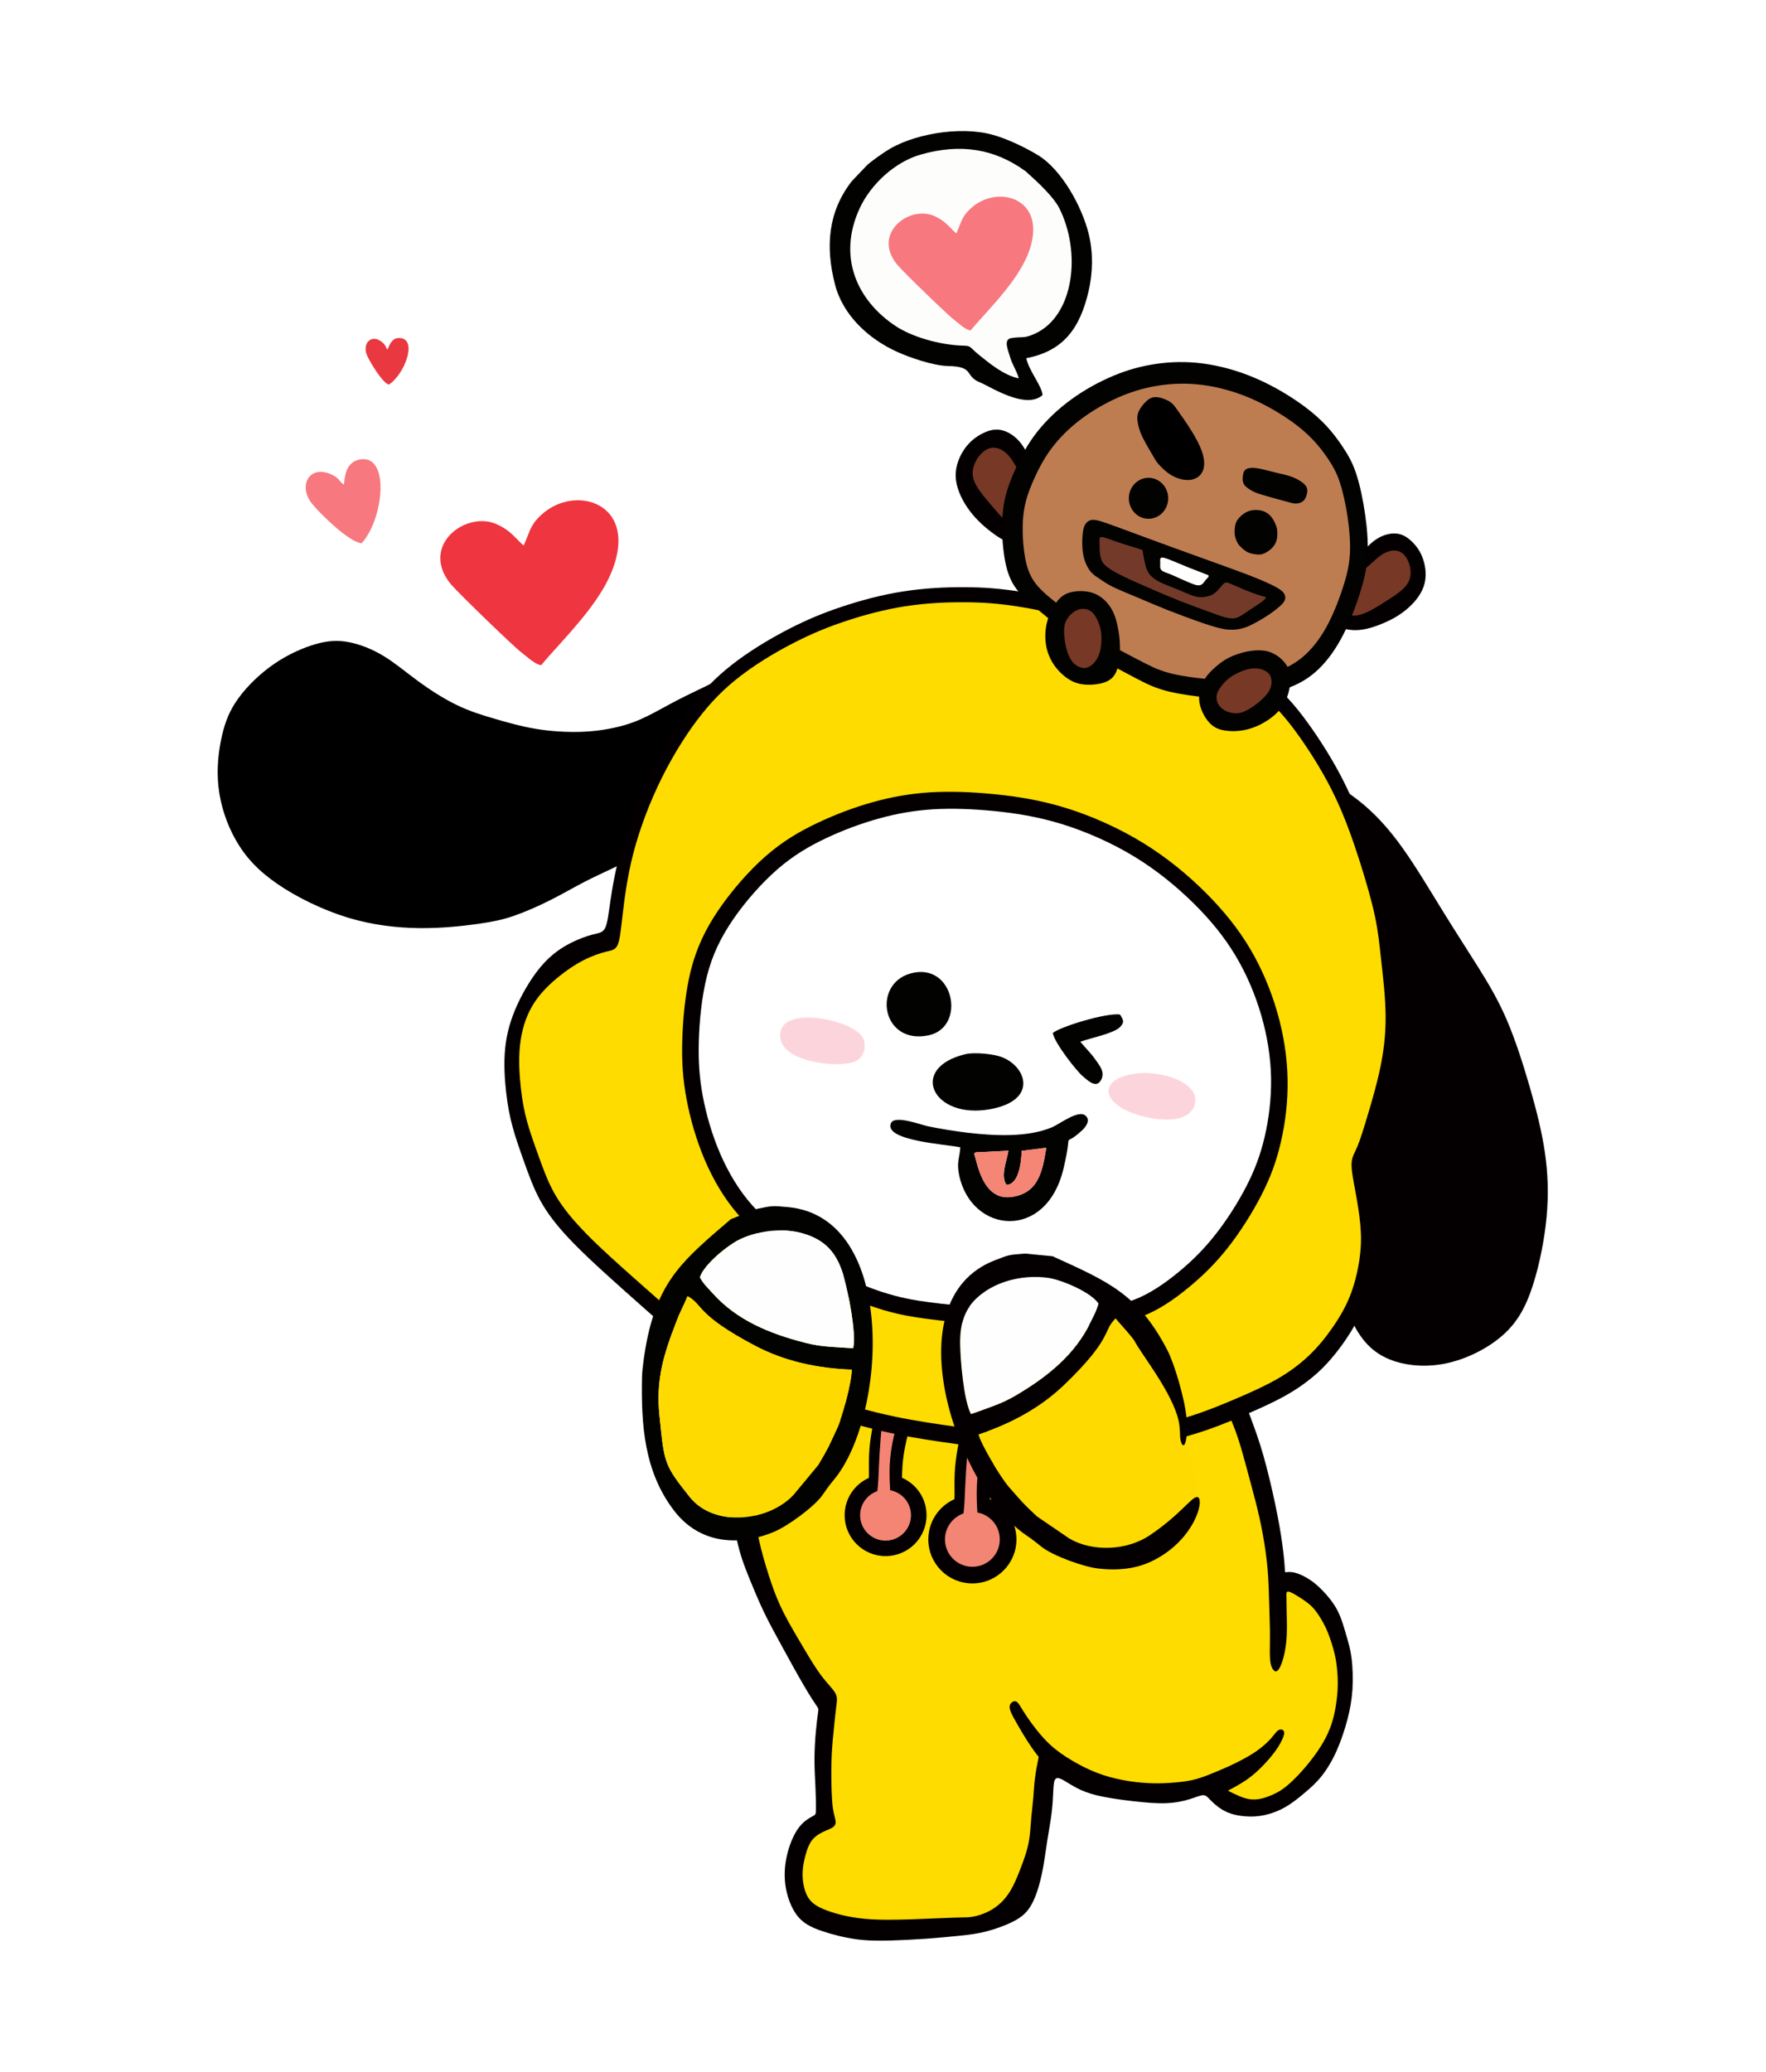 <svg width="336" height="394" viewBox="0 0 336 394" fill="none" xmlns="http://www.w3.org/2000/svg">
<g id="bear 2">
<rect width="336" height="394" fill="white"/>
<g id="body">
<path id="Vector" fill-rule="evenodd" clip-rule="evenodd" d="M169.273 369.06C167.102 369.109 165.056 369.109 162.81 368.798C160.577 368.487 158.156 367.864 156.21 367.192C154.264 366.507 152.804 365.772 151.669 364.316C150.533 362.846 149.722 360.655 149.423 358.488C149.136 356.334 149.348 354.218 149.872 352.275C150.384 350.333 151.182 348.577 152.105 347.419C153.016 346.274 154.052 345.713 154.601 345.427C155.15 345.128 155.224 345.091 155.237 344.219C155.262 343.335 155.224 341.617 155.15 339.923C155.075 338.217 154.962 336.537 154.962 334.719C154.962 332.913 155.075 330.971 155.224 329.315C155.374 327.671 155.549 326.314 155.649 325.642C155.736 324.969 155.736 324.969 155.349 324.396C154.962 323.824 154.189 322.691 153.004 320.661C151.806 318.631 150.196 315.705 148.824 313.19C147.452 310.687 146.304 308.596 145.318 306.529C144.333 304.462 143.484 302.42 142.673 300.44C141.875 298.46 141.101 296.555 140.465 294.015C139.816 291.475 139.305 288.287 138.806 284.041C138.319 279.796 137.833 274.491 137.745 269.56C137.658 264.642 137.945 260.097 138.868 255.304C139.779 250.51 141.326 245.455 143.784 241.171C146.242 236.888 149.61 233.377 155.474 230.886C161.35 228.396 169.709 226.939 180.638 226.528C191.568 226.13 205.067 226.79 214.124 231.733C223.182 236.676 227.811 245.903 231.067 253C234.336 260.097 236.245 265.078 237.567 268.589C238.89 272.101 239.613 274.155 240.387 276.869C241.16 279.571 241.959 282.946 242.583 285.884C243.206 288.835 243.656 291.363 243.943 293.48C244.242 295.609 244.392 297.327 244.442 298.186C244.492 299.045 244.454 299.045 244.729 299.008C245.003 298.971 245.602 298.896 246.438 299.12C247.286 299.344 248.384 299.855 249.432 300.589C250.48 301.312 251.466 302.27 252.364 303.291C253.262 304.312 254.073 305.421 254.697 306.753C255.321 308.085 255.758 309.666 256.157 311.049C256.568 312.443 256.93 313.651 257.155 315.369C257.367 317.087 257.442 319.329 257.317 321.333C257.18 323.351 256.855 325.144 256.344 327.086C255.832 329.028 255.134 331.108 254.31 332.963C253.487 334.806 252.526 336.424 251.503 337.719C250.48 339.014 249.37 340.01 248.197 340.994C247.024 341.99 245.777 342.974 244.492 343.709C243.206 344.443 241.896 344.916 240.649 345.19C239.401 345.464 238.228 345.539 236.981 345.439C235.733 345.352 234.411 345.091 233.25 344.543C232.103 343.995 231.105 343.161 230.468 342.513C229.82 341.878 229.533 341.43 228.959 341.417C228.397 341.405 227.549 341.803 226.376 342.165C225.203 342.538 223.694 342.862 221.897 342.937C220.101 343.011 218.017 342.824 215.884 342.588C213.763 342.351 211.592 342.053 209.87 341.704C208.148 341.368 206.863 340.957 205.778 340.484C204.705 340.01 203.819 339.463 202.971 338.952C202.135 338.429 201.324 337.956 200.9 338.255C200.488 338.541 200.451 339.6 200.388 340.807C200.338 342.015 200.263 343.372 200.064 344.954C199.864 346.523 199.527 348.316 199.253 350.071C198.978 351.827 198.754 353.558 198.467 355.164C198.167 356.77 197.806 358.277 197.369 359.609C196.92 360.941 196.408 362.112 195.71 363.07C195.023 364.017 194.138 364.751 192.728 365.461C191.318 366.183 189.372 366.881 187.687 367.316C185.991 367.752 184.568 367.939 182.66 368.138C180.751 368.337 178.368 368.562 176.035 368.723C173.702 368.885 171.431 368.997 169.273 369.06Z" fill="#040002"/>
<path id="Vector_2" fill-rule="evenodd" clip-rule="evenodd" d="M181.624 364.702C179.865 364.751 176.821 364.901 173.677 365.013C170.52 365.125 167.251 365.187 164.407 364.913C161.562 364.639 159.142 364.017 157.37 363.357C155.586 362.697 154.451 362.012 153.74 360.842C153.016 359.659 152.729 358.015 152.704 356.596C152.692 355.164 152.954 353.956 153.241 352.873C153.54 351.79 153.864 350.843 154.401 350.109C154.925 349.374 155.661 348.863 156.435 348.477C157.208 348.091 158.007 347.842 158.468 347.506C158.93 347.182 159.042 346.784 158.967 346.249C158.892 345.713 158.63 345.053 158.468 343.92C158.306 342.787 158.231 341.181 158.194 339.4C158.156 337.632 158.156 335.69 158.244 333.772C158.343 331.842 158.518 329.937 158.693 328.331C158.855 326.725 159.005 325.405 159.129 324.409C159.254 323.425 159.366 322.765 158.892 321.944C158.418 321.122 157.345 320.126 156.21 318.607C155.075 317.087 153.864 315.045 152.854 313.34C151.843 311.634 151.045 310.289 150.234 308.845C149.423 307.388 148.624 305.856 147.863 304.038C147.115 302.233 146.416 300.141 145.755 297.962C145.094 295.783 144.47 293.517 143.921 290.404C143.372 287.291 142.898 283.344 142.461 279.683C142.012 276.023 141.613 272.661 141.563 269.137C141.501 265.626 141.8 261.965 142.399 258.529C143.01 255.08 143.921 251.867 144.932 248.941C145.942 246.002 147.04 243.375 148.899 240.972C150.745 238.581 153.353 236.415 155.998 234.946C158.63 233.489 161.313 232.717 164.644 232.007C167.988 231.297 171.98 230.637 176.022 230.326C180.052 230.015 184.119 230.052 187.999 230.052C191.867 230.052 195.535 230.015 198.991 230.525C202.459 231.036 205.728 232.094 208.735 233.414C211.742 234.734 214.499 236.303 216.695 238.208C218.89 240.113 220.55 242.342 222.122 244.521C223.694 246.7 225.203 248.829 226.426 250.983C227.661 253.15 228.609 255.341 229.545 257.844C230.481 260.359 231.404 263.173 232.34 265.551C233.275 267.929 234.224 269.872 235.01 272.001C235.808 274.118 236.432 276.421 237.056 278.712C237.667 281.003 238.291 283.269 238.852 285.436C239.401 287.59 239.875 289.645 240.275 291.873C240.686 294.102 241.011 296.518 241.198 298.722C241.372 300.913 241.41 302.893 241.472 304.81C241.522 306.728 241.597 308.596 241.622 310.214C241.634 311.821 241.597 313.178 241.597 314.236C241.61 315.294 241.647 316.066 241.822 316.677C241.996 317.274 242.283 317.71 242.57 317.835C242.857 317.959 243.132 317.747 243.406 317.299C243.681 316.838 243.955 316.129 244.18 315.27C244.417 314.423 244.591 313.427 244.704 312.418C244.816 311.397 244.853 310.364 244.853 309.368C244.853 308.384 244.816 307.45 244.803 306.504C244.778 305.557 244.778 304.611 244.766 303.926C244.741 303.242 244.704 302.818 244.941 302.719C245.165 302.619 245.664 302.831 246.35 303.229C247.037 303.628 247.91 304.188 248.609 304.711C249.307 305.234 249.819 305.707 250.418 306.504C251.017 307.301 251.69 308.421 252.239 309.567C252.776 310.725 253.175 311.908 253.499 312.979C253.824 314.049 254.061 315.008 254.235 316.166C254.41 317.336 254.522 318.706 254.522 319.939C254.535 321.172 254.448 322.267 254.298 323.413C254.148 324.558 253.948 325.754 253.624 326.924C253.312 328.095 252.863 329.24 252.264 330.423C251.653 331.606 250.892 332.814 250.018 333.984C249.158 335.154 248.209 336.288 247.299 337.271C246.388 338.255 245.527 339.077 244.766 339.699C244.005 340.322 243.344 340.745 242.558 341.119C241.772 341.505 240.861 341.853 240.038 342.053C239.227 342.239 238.503 342.277 237.817 342.189C237.131 342.09 236.469 341.878 235.771 341.579C235.084 341.293 234.348 340.919 233.974 340.745C233.612 340.558 233.612 340.558 234.036 340.334C234.461 340.123 235.297 339.674 236.182 339.126C237.081 338.579 238.016 337.919 238.952 337.084C239.9 336.238 240.861 335.217 241.572 334.382C242.283 333.548 242.757 332.901 243.144 332.303C243.531 331.693 243.83 331.133 244.03 330.659C244.23 330.199 244.342 329.838 244.329 329.551C244.317 329.265 244.192 329.066 243.968 328.966C243.73 328.879 243.406 328.904 243.082 329.153C242.757 329.414 242.445 329.9 241.896 330.535C241.335 331.17 240.524 331.942 239.651 332.602C238.777 333.274 237.842 333.835 236.881 334.37C235.92 334.905 234.935 335.391 233.837 335.902C232.726 336.4 231.516 336.91 230.356 337.383C229.196 337.844 228.073 338.267 226.775 338.554C225.465 338.84 223.981 338.977 222.596 339.077C221.198 339.164 219.888 339.201 218.391 339.114C216.882 339.039 215.185 338.84 213.526 338.516C211.866 338.193 210.244 337.757 208.647 337.134C207.038 336.512 205.441 335.702 203.931 334.806C202.422 333.909 200.987 332.926 199.727 331.743C198.454 330.56 197.356 329.19 196.483 328.02C195.61 326.849 194.974 325.878 194.499 325.119C194.038 324.359 193.738 323.811 193.389 323.624C193.027 323.45 192.603 323.624 192.354 323.923C192.092 324.235 192.004 324.658 192.216 325.305C192.428 325.965 192.94 326.862 193.514 327.858C194.088 328.866 194.736 329.962 195.335 330.909C195.947 331.867 196.508 332.664 196.882 333.187C197.269 333.698 197.444 333.909 197.544 334.021C197.631 334.133 197.631 334.133 197.494 334.806C197.356 335.491 197.082 336.835 196.92 338.143C196.745 339.438 196.695 340.683 196.595 341.878C196.496 343.086 196.346 344.232 196.234 345.439C196.121 346.647 196.059 347.917 195.922 349.025C195.797 350.133 195.61 351.08 195.26 352.238C194.911 353.408 194.4 354.778 193.901 356.048C193.389 357.318 192.902 358.488 192.279 359.522C191.667 360.555 190.931 361.464 190.07 362.199C189.197 362.946 188.186 363.531 187.201 363.917C186.228 364.316 185.267 364.515 184.556 364.602C183.845 364.677 183.383 364.639 181.624 364.702Z" fill="#FEDC00"/>
</g>
<g id="ribbonl">
<path id="Vector_3" fill-rule="evenodd" clip-rule="evenodd" d="M165.417 280.854C165.455 279.796 165.392 278.164 165.455 276.633C165.517 275.089 165.717 273.645 166.004 272.013C166.291 270.382 166.653 268.577 167.426 267.257C168.187 265.937 169.372 265.115 170.595 265.103C171.818 265.103 173.103 265.9 173.552 266.958C173.989 268.004 173.589 269.311 173.203 270.681C172.816 272.051 172.442 273.495 172.167 274.827C171.893 276.147 171.718 277.355 171.618 278.563C171.556 279.434 171.543 280.294 171.493 281.103C174.251 282.273 176.184 284.988 176.184 288.175C176.184 292.409 172.741 295.845 168.487 295.845C164.245 295.845 160.801 292.409 160.801 288.175C160.801 285.025 162.698 282.323 165.405 281.14C165.417 281.041 165.417 280.954 165.417 280.854Z" fill="#040002" stroke="black" stroke-width="0.2"/>
<path id="Vector_4" fill-rule="evenodd" clip-rule="evenodd" d="M166.952 283.369C167.114 282.024 167.152 280.381 167.226 278.775C167.289 277.156 167.401 275.587 167.551 273.607C167.701 271.627 167.875 269.249 168.674 268.191C169.46 267.133 170.857 267.382 171.219 268.166C171.581 268.963 170.919 270.283 170.408 271.926C169.896 273.57 169.535 275.55 169.372 277.355C169.198 279.173 169.235 280.817 169.31 282.361C169.335 282.722 169.347 283.07 169.36 283.419C171.618 283.83 173.327 285.797 173.327 288.175C173.327 290.84 171.156 293.007 168.487 293.007C165.817 293.007 163.646 290.84 163.646 288.175C163.646 286.046 165.018 284.253 166.915 283.593C166.927 283.519 166.94 283.444 166.952 283.369Z" fill="#F48574"/>
</g>
<g id="ribbonr">
<path id="Vector_5" fill-rule="evenodd" clip-rule="evenodd" d="M181.699 284.888C181.749 283.743 181.661 281.987 181.736 280.331C181.799 278.675 182.023 277.119 182.323 275.363C182.635 273.607 183.034 271.652 183.857 270.233C184.693 268.813 185.953 267.929 187.276 267.917C188.598 267.904 189.983 268.776 190.457 269.909C190.931 271.042 190.495 272.437 190.083 273.919C189.671 275.4 189.272 276.957 188.972 278.389C188.686 279.82 188.486 281.115 188.386 282.423C188.311 283.357 188.286 284.291 188.236 285.15C191.206 286.407 193.289 289.346 193.289 292.77C193.289 297.34 189.584 301.038 185.005 301.038C180.426 301.038 176.721 297.34 176.721 292.77C176.721 289.383 178.767 286.469 181.686 285.187C181.699 285.087 181.699 284.988 181.699 284.888Z" fill="#040002" stroke="black" stroke-width="0.2"/>
<path id="Vector_6" fill-rule="evenodd" clip-rule="evenodd" d="M183.346 287.59C183.52 286.146 183.558 284.378 183.645 282.634C183.72 280.904 183.832 279.21 183.994 277.081C184.157 274.952 184.356 272.387 185.205 271.241C186.053 270.096 187.55 270.37 187.949 271.217C188.349 272.063 187.638 273.483 187.076 275.263C186.527 277.044 186.128 279.173 185.953 281.115C185.779 283.07 185.816 284.851 185.891 286.507C185.916 286.893 185.928 287.279 185.953 287.652C188.386 288.088 190.22 290.217 190.22 292.77C190.22 295.646 187.887 297.975 185.005 297.975C182.123 297.975 179.79 295.646 179.79 292.77C179.79 290.491 181.262 288.549 183.308 287.839C183.321 287.764 183.333 287.677 183.346 287.59Z" fill="#F38574"/>
</g>
<g id="headpet">
<g id="earr">
<path id="Vector_7" fill-rule="evenodd" clip-rule="evenodd" d="M253.25 240.536C254.46 243.973 255.708 248.144 257.28 251.369C258.864 254.594 260.773 256.86 263.742 258.255C266.712 259.637 270.741 260.16 274.859 259.35C278.963 258.541 283.143 256.424 286 253.859C288.869 251.294 290.404 248.294 291.652 244.409C292.899 240.536 293.847 235.78 294.259 231.422C294.658 227.064 294.509 223.104 293.922 219.12C293.336 215.135 292.313 211.101 291.065 206.781C289.818 202.46 288.345 197.853 286.698 194.005C285.052 190.17 283.218 187.095 281.196 183.87C279.175 180.645 276.98 177.283 274.559 173.361C272.139 169.451 269.494 164.981 266.861 161.283C264.216 157.585 261.571 154.659 258.39 152.169C255.196 149.678 251.453 147.636 248.808 146.416C246.176 145.208 244.629 144.847 243.456 145.246C242.283 145.657 241.472 146.827 241.772 150.077C242.059 153.339 243.456 158.681 245.365 164.508C247.274 170.323 249.694 176.623 251.129 182.55C252.551 188.477 252.988 194.043 252.514 199.646C252.04 205.249 250.642 210.89 250.018 216.231C249.395 221.573 249.544 226.628 250.206 230.5C250.867 234.385 252.04 237.087 253.25 240.536Z" fill="#040002"/>
</g>
<g id="earl">
<path id="Vector_8" fill-rule="evenodd" clip-rule="evenodd" d="M116.785 164.919C114.677 165.915 112.768 166.787 110.809 167.808C108.838 168.841 106.829 170.012 104.571 171.145C102.313 172.278 99.818 173.373 97.672 174.108C95.526 174.843 93.729 175.204 90.885 175.615C88.04 176.013 84.16 176.449 79.881 176.412C75.614 176.374 70.96 175.864 66.169 174.407C61.379 172.938 56.463 170.522 52.82 168.019C49.164 165.504 46.781 162.914 45.01 159.814C43.226 156.726 42.053 153.14 41.666 149.641C41.279 146.142 41.691 142.743 42.327 139.954C42.964 137.177 43.849 135.011 45.521 132.745C47.181 130.478 49.638 128.1 52.308 126.282C54.966 124.477 57.823 123.232 60.168 122.572C62.514 121.912 64.348 121.837 66.406 122.236C68.465 122.647 70.736 123.518 72.857 124.801C74.99 126.083 76.974 127.764 79.282 129.47C81.59 131.176 84.235 132.894 86.743 134.114C89.25 135.347 91.646 136.082 94.129 136.804C96.624 137.538 99.231 138.273 102.038 138.734C104.846 139.194 107.852 139.369 110.547 139.282C113.242 139.194 115.625 138.821 117.646 138.323C119.667 137.837 121.314 137.215 123.111 136.331C124.907 135.459 126.854 134.326 128.937 133.243C131.033 132.159 133.266 131.138 135.45 130.043C137.633 128.934 139.766 127.764 142.187 127.166C144.607 126.556 147.314 126.519 148.999 129.196C150.696 131.873 151.357 137.252 148.649 142.195C145.955 147.126 139.904 151.633 135.163 154.821C130.409 158.008 126.966 159.876 124.084 161.358C121.202 162.84 118.894 163.935 116.785 164.919Z" fill="black" stroke="black" stroke-width="0.2"/>
</g>
<g id="headmain">
<path id="Vector_9" fill-rule="evenodd" clip-rule="evenodd" d="M115.138 176.486C115.588 175.577 115.775 173.784 116.161 171.17C116.548 168.555 117.122 165.118 118.395 160.773C119.667 156.427 121.638 151.173 124.021 146.342C126.417 141.51 129.212 137.103 131.969 133.666C134.714 130.217 137.408 127.752 140.49 125.485C143.584 123.219 147.065 121.165 150.309 119.509C153.553 117.853 156.547 116.595 160.065 115.425C163.596 114.242 167.651 113.134 171.73 112.499C175.798 111.851 179.89 111.652 183.52 111.677C187.138 111.689 190.282 111.926 194.013 112.511C197.743 113.096 202.072 114.055 206.751 115.275C211.43 116.483 216.47 117.965 220.849 119.471C225.228 120.978 228.946 122.497 232.464 124.19C235.995 125.884 239.326 127.752 242.134 130.068C244.941 132.383 247.211 135.16 249.582 138.547C251.952 141.934 254.41 145.931 256.419 150.189C258.427 154.447 259.987 158.98 261.272 163.051C262.557 167.11 263.58 170.734 264.216 173.672C264.84 176.623 265.065 178.914 265.427 182.164C265.788 185.414 266.275 189.635 266.312 193.395C266.35 197.168 265.938 200.48 265.252 203.742C264.566 207.017 263.63 210.255 262.832 212.932C262.033 215.621 261.384 217.75 260.798 219.157C260.212 220.564 259.688 221.249 259.625 222.594C259.563 223.951 259.987 225.968 260.386 228.135C260.785 230.301 261.16 232.617 261.347 234.709C261.534 236.801 261.534 238.669 261.26 240.935C260.973 243.188 260.399 245.853 259.513 248.256C258.627 250.647 257.404 252.776 256.007 254.831C254.597 256.885 253.013 258.865 251.179 260.62C249.332 262.364 247.249 263.883 244.941 265.215C242.62 266.547 240.087 267.693 237.542 268.789C235.01 269.897 232.464 270.968 229.869 271.876C227.274 272.785 224.617 273.545 221.61 274.155C218.591 274.765 215.222 275.226 211.579 275.599C207.949 275.985 204.044 276.284 200.263 276.284C196.496 276.284 192.853 275.985 189.422 275.599C186.003 275.226 182.772 274.765 179.066 274.217C175.348 273.669 171.144 273.022 166.178 271.777C161.213 270.544 155.486 268.714 150.77 266.946C146.042 265.178 142.336 263.472 139.168 261.666C135.999 259.861 133.391 257.956 130.846 255.914C128.313 253.884 125.843 251.718 122.961 249.165C120.079 246.613 116.785 243.687 114.153 241.271C111.52 238.855 109.549 236.95 107.703 234.946C105.869 232.929 104.159 230.799 102.837 228.396C101.514 226.006 100.566 223.341 99.705 220.938C98.857 218.547 98.096 216.418 97.534 214.339C96.961 212.272 96.586 210.255 96.299 207.739C96.012 205.237 95.825 202.223 96.112 199.397C96.387 196.558 97.148 193.893 98.395 191.142C99.643 188.402 101.377 185.563 103.161 183.534C104.945 181.504 106.754 180.284 108.451 179.412C110.135 178.541 111.682 178.005 112.818 177.719C113.966 177.433 114.677 177.395 115.138 176.486Z" fill="#040002"/>
<path id="Vector_10" fill-rule="evenodd" clip-rule="evenodd" d="M117.459 179.823C117.908 178.952 118.083 177.221 118.432 174.22C118.781 171.219 119.293 166.936 120.503 162.267C121.713 157.61 123.622 152.555 125.93 147.91C128.251 143.254 130.958 139.008 133.616 135.696C136.273 132.383 138.881 130.005 141.875 127.826C144.857 125.647 148.238 123.668 151.369 122.086C154.513 120.492 157.408 119.285 160.814 118.152C164.232 117.006 168.15 115.948 172.092 115.325C176.035 114.703 180.002 114.516 183.495 114.541C187.001 114.553 190.045 114.777 193.663 115.35C197.269 115.91 201.461 116.832 205.99 118.002C210.519 119.173 215.397 120.592 219.626 122.049C223.868 123.493 227.461 124.95 230.867 126.581C234.286 128.212 237.505 130.005 240.225 132.234C242.932 134.475 245.14 137.14 247.436 140.402C249.719 143.664 252.102 147.499 254.048 151.608C255.995 155.705 257.504 160.063 258.752 163.973C259.987 167.895 260.985 171.369 261.584 174.208C262.195 177.047 262.407 179.238 262.757 182.363C263.106 185.501 263.593 189.56 263.63 193.184C263.655 196.807 263.256 199.995 262.594 203.145C261.933 206.295 261.022 209.408 260.249 211.985C259.475 214.563 258.852 216.617 258.29 217.962C257.716 219.319 257.205 219.979 257.155 221.274C257.092 222.581 257.504 224.524 257.878 226.603C258.265 228.695 258.639 230.924 258.814 232.941C259.001 234.946 259.001 236.751 258.727 238.918C258.452 241.097 257.903 243.662 257.043 245.965C256.182 248.281 255.009 250.323 253.649 252.303C252.289 254.283 250.755 256.188 248.97 257.869C247.186 259.55 245.178 261.019 242.932 262.301C240.699 263.571 238.241 264.68 235.783 265.738C233.325 266.796 230.867 267.817 228.36 268.701C225.84 269.585 223.282 270.308 220.363 270.893C217.443 271.478 214.187 271.926 210.656 272.287C207.138 272.661 203.357 272.947 199.714 272.947C196.059 272.947 192.541 272.661 189.222 272.287C185.903 271.926 182.784 271.478 179.191 270.955C175.598 270.42 171.531 269.797 166.727 268.614C161.912 267.419 156.372 265.663 151.806 263.957C147.24 262.264 143.646 260.608 140.59 258.877C137.521 257.134 135 255.304 132.543 253.349C130.085 251.381 127.702 249.302 124.907 246.849C122.125 244.396 118.931 241.582 116.386 239.254C113.828 236.925 111.92 235.095 110.148 233.153C108.364 231.223 106.717 229.168 105.432 226.865C104.147 224.561 103.236 221.996 102.413 219.693C101.577 217.377 100.853 215.335 100.292 213.342C99.743 211.338 99.381 209.408 99.106 206.98C98.832 204.564 98.645 201.676 98.919 198.949C99.194 196.222 99.93 193.657 101.165 191.503C102.388 189.336 104.109 187.581 105.856 186.124C107.603 184.654 109.362 183.484 110.984 182.637C112.618 181.803 114.128 181.293 115.226 181.019C116.324 180.745 117.022 180.707 117.459 179.823Z" fill="#FEDC00"/>
</g>
<g id="face">
<g id="_2316358888720">
<path id="Vector_11" fill-rule="evenodd" clip-rule="evenodd" d="M168.137 249.165C165.155 248.281 161.65 246.949 158.443 245.168C155.237 243.375 152.33 241.122 149.311 238.793C146.291 236.477 143.16 234.086 140.515 231.073C137.87 228.072 135.737 224.449 134.09 220.602C132.443 216.742 131.295 212.658 130.609 208.96C129.923 205.262 129.686 201.949 129.81 197.816C129.923 193.694 130.384 188.763 131.445 184.53C132.518 180.284 134.202 176.748 136.685 173.087C139.18 169.426 142.461 165.641 145.68 162.827C148.899 160.013 152.03 158.17 155.436 156.552C158.842 154.933 162.51 153.538 166.104 152.542C169.697 151.546 173.228 150.924 177.008 150.687C180.801 150.463 184.855 150.612 189.135 151.036C193.414 151.459 197.93 152.156 202.796 153.663C207.649 155.157 212.852 157.473 217.443 160.287C222.034 163.101 226.014 166.413 229.383 169.763C232.739 173.124 235.496 176.511 237.754 180.284C240.013 184.069 241.772 188.228 242.994 192.461C244.217 196.707 244.903 201.016 244.978 205.262C245.065 209.495 244.529 213.654 243.681 217.277C242.845 220.9 241.697 223.988 239.975 227.338C238.253 230.687 235.958 234.311 233.587 237.324C231.217 240.325 228.759 242.715 226.089 244.907C223.407 247.111 220.5 249.115 217.406 250.311C214.312 251.506 211.018 251.892 207.3 252.079C203.595 252.278 199.465 252.278 195.71 252.191C191.967 252.116 188.598 251.967 185.392 251.73C182.173 251.506 179.116 251.195 176.347 250.821C173.589 250.46 171.119 250.037 168.137 249.165Z" fill="#040002"/>
<path id="Vector_12" fill-rule="evenodd" clip-rule="evenodd" d="M169.185 246.127C166.366 245.305 163.059 244.06 160.028 242.379C157.008 240.698 154.251 238.594 151.394 236.415C148.537 234.248 145.58 232.007 143.085 229.193C140.59 226.379 138.569 222.98 137.009 219.381C135.45 215.77 134.364 211.948 133.715 208.474C133.067 205.012 132.855 201.912 132.954 198.052C133.067 194.192 133.503 189.573 134.514 185.601C135.524 181.629 137.121 178.317 139.467 174.88C141.812 171.456 144.932 167.92 147.963 165.28C151.007 162.653 153.964 160.922 157.183 159.403C160.402 157.884 163.87 156.589 167.276 155.655C170.67 154.709 174.001 154.136 177.582 153.912C181.162 153.7 184.993 153.85 189.035 154.236C193.09 154.634 197.356 155.294 201.948 156.701C206.539 158.108 211.455 160.262 215.796 162.902C220.138 165.542 223.893 168.642 227.075 171.78C230.256 174.917 232.864 178.093 234.997 181.629C237.131 185.165 238.79 189.062 239.95 193.034C241.11 197.006 241.759 201.04 241.834 205.012C241.896 208.984 241.397 212.882 240.599 216.269C239.8 219.668 238.715 222.556 237.093 225.694C235.471 228.832 233.3 232.219 231.055 235.033C228.809 237.847 226.501 240.088 223.968 242.143C221.436 244.197 218.691 246.077 215.759 247.198C212.827 248.318 209.72 248.68 206.215 248.854C202.709 249.041 198.804 249.041 195.26 248.966C191.717 248.891 188.536 248.754 185.492 248.53C182.46 248.318 179.565 248.032 176.958 247.683C174.338 247.347 172.005 246.949 169.185 246.127Z" fill="white"/>
</g>
<g id="slapr">
<path id="Vector_13" fill-rule="evenodd" clip-rule="evenodd" d="M215.16 204.353C210.694 205.187 209.371 208.075 213.226 210.566C216.358 212.595 225.415 214.65 227.15 210.441C228.921 206.17 221.099 203.257 215.16 204.353Z" fill="#FCD5DC" stroke="#FED5DB" stroke-width="0.076"/>
</g>
<g id="slapl">
<path id="Vector_14" fill-rule="evenodd" clip-rule="evenodd" d="M151.095 193.881C149.46 194.354 148.338 195.3 148.487 197.255C148.824 201.763 158.368 202.97 162.024 202.074C163.496 201.713 164.594 200.468 164.482 198.55C164.382 196.882 162.772 195.923 161.512 195.3C159.042 194.093 154.214 192.972 151.095 193.881Z" fill="#FCD5DC" stroke="#FED5DB" stroke-width="0.076"/>
</g>
<g id="nose">
<path id="Vector_15" fill-rule="evenodd" clip-rule="evenodd" d="M183.708 200.48C172.716 203.082 177.457 212.994 188.461 210.939C197.955 209.159 195.061 202.248 189.971 200.841C188.411 200.405 185.28 200.107 183.708 200.48Z" fill="#020201"/>
</g>
<g id="eyeL">
<path id="Vector_16" fill-rule="evenodd" clip-rule="evenodd" d="M173.265 185.128C165.879 187.145 167.75 198.812 176.708 196.894C183.907 195.35 181.549 182.861 173.265 185.128Z" fill="#020201"/>
</g>
<g id="eyeR">
<path id="Vector_17" fill-rule="evenodd" clip-rule="evenodd" d="M200.301 196.458C200.613 198.339 204.855 203.73 205.99 204.664C206.764 205.311 208.435 207.03 209.371 205.585C209.471 205.436 209.571 205.274 209.646 205.05C210.082 203.755 209.296 202.759 208.51 201.651C207.375 200.057 206.639 199.459 205.541 198.114C207.649 197.38 211.904 196.521 213.064 195.363C214.124 194.304 213.588 193.844 213.101 192.947C210.556 192.561 201.748 195.251 200.301 196.458Z" fill="#020201"/>
</g>
<g id="mouthmain">
<path id="Vector_18" fill-rule="evenodd" clip-rule="evenodd" d="M199.066 218.286C198.317 223.005 197.481 226.914 192.503 227.637C186.876 228.446 185.928 220.925 185.342 219.444C185.379 219.394 185.442 219.332 185.479 219.294C185.504 219.269 185.566 219.182 185.604 219.157L191.867 218.846C191.592 220.689 190.282 223.652 191.505 225.346C193.838 225.221 194.3 221.174 194.387 218.871L199.066 218.286ZM182.709 218.198C182.61 220.079 181.961 220.975 182.485 223.49C184.818 234.634 199.078 236.079 202.347 222.233C204.318 213.865 201.761 218.796 205.89 214.961C206.452 214.438 207.649 213.056 206.477 212.135C205.104 211.051 201.611 213.778 200.164 214.388C195.485 216.356 189.197 216.019 184.057 215.422C181.612 215.123 179.004 214.7 176.609 214.214C175.211 213.928 170.171 211.973 169.497 213.641C168.162 216.966 180.164 217.638 182.709 218.198Z" fill="#020201"/>
<path id="Vector_19" fill-rule="evenodd" clip-rule="evenodd" d="M194.387 218.871C194.3 221.174 193.838 225.221 191.505 225.346C190.282 223.652 191.592 220.689 191.867 218.846L185.604 219.157C185.566 219.182 185.504 219.269 185.479 219.294C185.442 219.332 185.379 219.394 185.342 219.444C185.928 220.925 186.876 228.446 192.503 227.637C197.481 226.914 198.317 223.005 199.066 218.286L194.387 218.871Z" fill="#F58574"/>
</g>
</g>
</g>
<g id="arml">
<path id="Vector_20" fill-rule="evenodd" clip-rule="evenodd" d="M143.958 229.928C146.953 229.318 146.716 229.28 149.885 229.567C170.87 231.484 168.724 269.486 158.605 281.489C157.695 282.56 157.133 283.444 156.41 284.44C154.813 286.631 149.897 290.217 147.327 291.301C140.502 294.177 133.092 293.579 128.301 287.366C122.574 279.957 121.963 271.042 122.15 261.89C122.175 260.147 122.699 256.823 123.061 255.017C125.431 243.263 130.222 239.441 139.043 231.87L143.958 229.928ZM130.808 246.513C133.84 248.144 132.318 249.974 143.759 255.989C149.086 258.778 155.212 260.234 162.049 260.483C162.099 262.625 160.277 269.511 159.292 271.615C157.57 275.313 157.707 275.189 155.698 278.575L150.92 284.34C146.167 289.358 135.886 290.529 131.233 284.701C126.255 278.488 126.404 278.177 125.481 269.312C124.745 262.351 126.305 257.632 128.588 251.531C129.274 249.713 130.172 248.132 130.808 246.513ZM133.154 242.927C133.94 240.424 138.706 236.602 140.989 235.593C144.694 233.937 149.46 233.389 153.602 234.846C157.595 236.265 159.454 238.88 160.614 243.052C161.388 245.866 162.947 253.473 162.336 256.387C161.974 256.424 158.63 256.175 157.869 256.125C156.098 256.001 154.713 255.764 153.153 255.366C146.429 253.648 140.141 251.07 135.549 245.915C134.526 244.77 133.94 244.309 133.154 242.927Z" fill="#020201"/>
<path id="Vector_21" fill-rule="evenodd" clip-rule="evenodd" d="M130.808 246.513C130.172 248.132 129.274 249.713 128.588 251.531C126.305 257.632 124.745 262.351 125.481 269.311C126.404 278.177 126.255 278.488 131.233 284.701C135.886 290.529 146.167 289.358 150.92 284.34L155.698 278.575C157.707 275.189 157.57 275.313 159.292 271.615C160.277 269.511 162.099 262.625 162.049 260.483C155.212 260.234 149.086 258.778 143.759 255.989C132.318 249.974 133.84 248.144 130.808 246.513Z" fill="#FEDA01"/>
<path id="Vector_22" fill-rule="evenodd" clip-rule="evenodd" d="M133.154 242.927C133.94 244.309 134.526 244.77 135.549 245.915C140.141 251.07 146.429 253.648 153.153 255.366C154.713 255.764 156.098 256.001 157.869 256.125C158.63 256.175 161.974 256.424 162.336 256.387C162.947 253.473 161.388 245.866 160.614 243.051C159.454 238.88 157.595 236.265 153.602 234.846C149.46 233.389 144.694 233.937 140.989 235.593C138.706 236.602 133.94 240.424 133.154 242.927Z" fill="#FEFEFE"/>
</g>
<g id="armr">
<path id="Vector_23" fill-rule="evenodd" clip-rule="evenodd" d="M212.253 250.697C213.326 252.066 214.624 253.336 215.784 254.905C219.689 260.122 223.319 261.803 224.555 268.689C224.342 272.312 230.057 284.751 226.688 288.325C223.831 295.198 209.446 296.119 203.482 292.621L197.294 288.399C194.412 285.71 194.587 285.785 191.892 282.722C190.37 280.966 186.689 274.852 186.14 272.798C192.64 270.656 198.118 267.556 202.459 263.385C211.779 254.432 209.795 253.112 212.253 250.697Z" fill="#FEDA01"/>
<path id="Vector_24" fill-rule="evenodd" clip-rule="evenodd" d="M208.997 247.908C208.622 249.452 208.198 250.062 207.537 251.431C204.555 257.669 199.24 261.89 193.264 265.414C191.879 266.224 190.607 266.821 188.935 267.444C188.224 267.705 185.08 268.876 184.731 268.938C183.321 266.298 182.709 258.566 182.672 255.652C182.61 251.319 183.67 248.294 187.114 245.828C190.682 243.263 195.41 242.466 199.428 243.027C201.91 243.375 207.55 245.716 208.997 247.908Z" fill="#FEFEFE"/>
<path id="Vector_25" fill-rule="evenodd" clip-rule="evenodd" d="M194.998 238.407C191.954 238.669 192.166 238.557 189.21 239.715C169.584 247.397 182.235 283.282 195.298 292.01C196.483 292.795 197.269 293.48 198.23 294.227C200.376 295.895 206.102 297.975 208.884 298.298C212.977 298.784 216.22 298.236 218.741 297.103C227.611 293.094 229.47 284.315 227.624 284.726C226.501 284.963 224.342 288.238 218.716 292.01C214.349 294.936 207.812 295.148 203.482 292.621L197.294 288.399C194.412 285.71 194.587 285.785 191.892 282.722C190.37 280.966 186.689 274.852 186.14 272.798C192.64 270.656 198.118 267.556 202.459 263.385C211.779 254.432 209.795 253.112 212.253 250.697C213.326 252.066 214.624 253.336 215.784 254.905C217.006 257.333 222.184 263.708 223.931 269.062C224.417 270.544 224.492 271.74 224.53 273.296C224.53 273.557 224.692 274.367 224.891 274.666C225.503 275.599 226.077 273.084 225.74 269.561C225.39 265.975 223.457 259.375 222.072 256.711C216.507 246.077 210.843 243.736 200.263 238.918L194.998 238.407ZM208.997 247.908C207.55 245.716 201.91 243.375 199.428 243.027C195.41 242.466 190.682 243.263 187.114 245.828C183.67 248.294 182.61 251.319 182.672 255.652C182.709 258.566 183.321 266.298 184.731 268.938C185.08 268.876 188.224 267.705 188.935 267.444C190.607 266.821 191.879 266.224 193.264 265.414C199.24 261.89 204.555 257.669 207.537 251.431C208.198 250.062 208.622 249.452 208.997 247.908Z" fill="#040002"/>
</g>
<g id="monster">
<g id="mthoughtc">
<g id="thought">
<g id="Group">
<path id="Vector_26" fill-rule="evenodd" clip-rule="evenodd" d="M193.826 71.957C193.476 70.55 192.603 69.392 192.179 67.91C191.792 66.553 190.844 64.548 192.416 64.299C194.487 63.963 194.786 64.449 196.957 63.44C204.356 60.016 205.778 48 201.524 39.558C200.5 37.541 197.569 34.74 195.797 33.183C195.236 32.698 195.597 32.897 194.974 32.461C189.222 28.34 182.859 27.219 175.211 29.386C170.308 30.768 165.704 35.001 163.571 39.596C159.292 48.847 163.059 57.102 170.321 61.958C173.552 64.125 178.917 65.607 183.146 65.731C184.955 65.781 184.194 65.868 186.639 67.798C188.199 69.031 190.981 71.384 193.826 71.957Z" fill="#FDFDFC"/>
</g>
<path id="Vector_27" fill-rule="evenodd" clip-rule="evenodd" d="M193.826 71.957C190.981 71.384 188.199 69.031 186.639 67.798C184.194 65.868 184.955 65.781 183.146 65.731C178.917 65.607 173.552 64.125 170.321 61.958C163.059 57.102 159.292 48.847 163.571 39.596C165.704 35.001 170.308 30.768 175.211 29.386C182.859 27.219 189.222 28.34 194.974 32.461C195.597 32.897 195.236 32.698 195.797 33.183C197.569 34.74 200.5 37.541 201.524 39.558C205.778 48 204.356 60.016 196.957 63.44C194.786 64.449 194.487 63.963 192.416 64.299C190.844 64.548 191.792 66.553 192.179 67.91C192.603 69.392 193.476 70.55 193.826 71.957ZM198.367 75.132C198.167 73.277 195.784 70.575 195.26 68.122C202.322 66.777 205.491 62.432 207.125 55.322C207.886 52.047 208.049 48.175 207.138 44.489C205.84 39.222 201.948 32.2 197.444 29.485C195.173 28.116 191.854 26.472 188.923 25.65C182.485 23.845 173.315 25.613 168.624 28.726C167.139 29.709 166.378 30.245 165.043 31.328L162.036 34.491C157.57 40.243 156.996 46.855 158.867 54.102C160.39 60.041 165.368 64.523 170.745 66.939C173.053 67.985 177.557 69.554 180.314 69.604C185.579 69.703 183.358 71.509 186.54 72.766C188.448 73.538 195.148 77.983 198.367 75.132Z" fill="#020201"/>
</g>
<path id="heart4" fill-rule="evenodd" clip-rule="evenodd" d="M170.72 50.366C172.067 51.947 180.564 60.141 181.636 60.913C182.26 61.361 183.633 62.718 184.656 62.855C188.823 57.887 195.934 51.462 196.546 44.452C197.182 37.168 189.135 35.412 184.593 39.733C183.945 40.343 183.508 40.841 182.984 41.887L182.011 44.265C181.998 44.228 181.961 44.34 181.923 44.389C180.401 42.97 179.877 42.061 177.856 41.127C173.402 39.048 166.765 43.68 169.884 49.158C170.108 49.557 170.383 49.968 170.72 50.366Z" fill="#F7787F"/>
</g>
<g id="marml">
<path id="Vector_28" fill-rule="evenodd" clip-rule="evenodd" d="M188.486 101.093C190.108 102.351 191.792 103.372 193.838 103.72C195.884 104.057 198.292 103.72 199.877 102.961C201.449 102.201 202.197 101.018 202.684 99.761C203.158 98.491 203.382 97.134 202.796 95.689C202.21 94.245 200.825 92.701 199.677 91.655C198.529 90.597 197.631 90.036 196.832 88.816C196.034 87.608 195.335 85.753 194.3 84.383C193.264 83.014 191.879 82.117 190.619 81.818C189.347 81.519 188.199 81.818 187.026 82.391C185.853 82.964 184.668 83.811 183.645 85.193C182.635 86.575 181.786 88.492 181.824 90.522C181.874 92.564 182.809 94.718 184.057 96.536C185.304 98.366 186.864 99.848 188.486 101.093Z" fill="#040002"/>
<path id="Vector_29" fill-rule="evenodd" clip-rule="evenodd" d="M196.546 100.657C195.161 101.031 193.826 100.906 192.428 99.96C191.044 99.014 189.596 97.258 188.112 95.502C186.639 93.747 185.13 91.991 185.055 90.111C184.993 88.243 186.34 86.239 187.687 85.504C189.035 84.757 190.382 85.28 191.368 86.127C192.354 86.986 192.99 88.194 193.688 89.376C194.387 90.572 195.136 91.742 195.922 92.626C196.708 93.498 197.506 94.07 198.317 95.004C199.116 95.938 199.927 97.233 199.627 98.317C199.328 99.4 197.918 100.284 196.546 100.657Z" fill="#773826"/>
</g>
<g id="marmr">
<path id="Vector_30" fill-rule="evenodd" clip-rule="evenodd" d="M262.12 118.948C260.361 119.596 258.59 120.032 256.706 119.77C254.809 119.509 252.801 118.55 251.628 117.442C250.455 116.346 250.131 115.101 250.056 113.856C249.981 112.611 250.168 111.366 251.079 110.257C251.99 109.149 253.637 108.19 254.922 107.58C256.219 106.97 257.167 106.734 258.203 105.887C259.238 105.04 260.361 103.608 261.646 102.699C262.944 101.778 264.391 101.38 265.589 101.467C266.774 101.554 267.71 102.127 268.571 102.948C269.444 103.77 270.255 104.841 270.754 106.335C271.265 107.829 271.49 109.734 270.879 111.515C270.28 113.283 268.87 114.914 267.273 116.172C265.676 117.429 263.892 118.289 262.12 118.948Z" fill="#040002"/>
<path id="Vector_31" fill-rule="evenodd" clip-rule="evenodd" d="M255.184 116.346C256.282 117.043 257.492 117.305 258.976 116.857C260.461 116.421 262.208 115.275 263.992 114.142C265.776 113.009 267.572 111.888 268.159 110.257C268.745 108.639 268.109 106.522 267.136 105.501C266.15 104.48 264.84 104.555 263.742 105.04C262.632 105.513 261.746 106.397 260.81 107.244C259.862 108.091 258.877 108.913 257.953 109.473C257.018 110.021 256.157 110.307 255.196 110.892C254.223 111.49 253.162 112.399 253.125 113.445C253.088 114.478 254.086 115.636 255.184 116.346Z" fill="#773826"/>
</g>
<g id="mheadc">
<g id="mhead">
<path id="Vector_32" fill-rule="evenodd" clip-rule="evenodd" d="M214.624 128.088C212.365 126.892 209.621 125.498 207.075 123.705C204.53 121.912 202.172 119.733 199.927 117.84C197.668 115.948 195.51 114.354 194.038 112.66C192.566 110.98 191.792 109.187 191.293 106.497C190.806 103.808 190.607 100.234 190.906 97.345C191.193 94.469 191.979 92.278 192.965 89.987C193.938 87.695 195.123 85.317 196.783 83.026C198.454 80.735 200.613 78.544 203.058 76.663C205.503 74.771 208.248 73.177 210.906 71.982C213.551 70.786 216.096 69.99 218.84 69.492C221.585 68.993 224.53 68.807 227.661 69.093C230.793 69.392 234.136 70.189 237.268 71.384C240.399 72.579 243.344 74.173 245.789 75.767C248.247 77.361 250.206 78.942 251.778 80.536C253.337 82.13 254.522 83.723 255.496 85.218C256.481 86.699 257.267 88.094 257.953 90.186C258.64 92.278 259.226 95.054 259.613 97.744C260.012 100.433 260.199 103.023 260.112 105.302C260.012 107.593 259.613 109.585 258.827 112.162C258.053 114.752 256.868 117.94 255.496 120.617C254.123 123.306 252.564 125.498 250.792 127.191C249.033 128.885 247.074 130.068 244.417 130.964C241.772 131.861 238.441 132.458 235.596 132.657C232.764 132.857 230.406 132.657 227.961 132.359C225.503 132.06 222.958 131.661 220.799 130.964C218.641 130.267 216.882 129.283 214.624 128.088Z" fill="#020201" stroke="black" stroke-width="0.2"/>
<path id="Vector_33" fill-rule="evenodd" clip-rule="evenodd" d="M215.996 125.187C213.975 124.128 211.517 122.896 209.221 121.314C206.938 119.733 204.817 117.803 202.796 116.134C200.775 114.466 198.841 113.059 197.519 111.565C196.196 110.071 195.485 108.489 195.048 106.123C194.612 103.745 194.437 100.583 194.699 98.043C194.961 95.49 195.672 93.56 196.546 91.531C197.431 89.513 198.479 87.409 199.976 85.392C201.474 83.362 203.407 81.432 205.616 79.764C207.812 78.095 210.282 76.688 212.652 75.63C215.035 74.584 217.318 73.874 219.789 73.439C222.246 73.003 224.891 72.829 227.711 73.09C230.531 73.351 233.512 74.049 236.332 75.107C239.152 76.165 241.797 77.572 243.992 78.98C246.188 80.374 247.96 81.781 249.357 83.188C250.767 84.595 251.828 86.002 252.713 87.322C253.587 88.642 254.298 89.862 254.909 91.717C255.52 93.56 256.057 96.013 256.406 98.391C256.756 100.757 256.93 103.048 256.843 105.065C256.756 107.082 256.406 108.838 255.695 111.129C254.996 113.408 253.936 116.222 252.713 118.6C251.478 120.966 250.068 122.896 248.484 124.39C246.899 125.884 245.14 126.942 242.757 127.727C240.387 128.524 237.393 129.047 234.835 129.221C232.29 129.395 230.169 129.221 227.973 128.959C225.777 128.698 223.482 128.349 221.548 127.727C219.614 127.117 218.03 126.233 215.996 125.187Z" fill="#BD7D51"/>
</g>
<g id="meyel">
<path id="Vector_34" fill-rule="evenodd" clip-rule="evenodd" d="M220.487 88.194C221.024 88.816 221.897 89.688 222.958 90.31C224.006 90.92 225.241 91.269 226.301 91.182C227.362 91.095 228.235 90.572 228.672 89.688C229.121 88.816 229.121 87.583 228.672 86.176C228.235 84.769 227.362 83.188 226.476 81.781C225.59 80.374 224.717 79.154 224.093 78.27C223.482 77.398 223.132 76.863 222.421 76.427C221.722 75.991 220.662 75.63 219.876 75.63C219.078 75.63 218.554 75.991 218.03 76.514C217.493 77.037 216.969 77.747 216.707 78.357C216.445 78.98 216.445 79.502 216.532 80.112C216.62 80.735 216.794 81.432 217.056 82.142C217.318 82.839 217.668 83.537 218.117 84.334C218.554 85.118 219.078 86.002 219.439 86.612C219.789 87.235 219.963 87.583 220.487 88.194Z" fill="black" stroke="black" stroke-width="0.2"/>
<path id="Vector_35" d="M218.516 98.665C220.583 98.665 222.259 96.92 222.259 94.768C222.259 92.615 220.583 90.871 218.516 90.871C216.449 90.871 214.773 92.615 214.773 94.768C214.773 96.92 216.449 98.665 218.516 98.665Z" fill="#020201"/>
</g>
<g id="meyer">
<path id="Vector_36" fill-rule="evenodd" clip-rule="evenodd" d="M239.588 93.822C240.387 94.083 241.622 94.432 242.583 94.693C243.556 94.967 244.254 95.141 244.878 95.316C245.49 95.49 246.014 95.664 246.55 95.664C247.074 95.664 247.598 95.49 247.96 95.141C248.309 94.793 248.484 94.257 248.571 93.822C248.659 93.386 248.659 93.025 248.484 92.676C248.309 92.327 247.96 91.979 247.423 91.63C246.899 91.269 246.188 90.92 245.402 90.659C244.604 90.397 243.73 90.223 242.795 89.999C241.872 89.775 240.886 89.501 240.087 89.327C239.301 89.152 238.703 89.065 238.179 89.078C237.667 89.09 237.23 89.202 236.968 89.463C236.694 89.725 236.607 90.148 236.557 90.621C236.507 91.095 236.507 91.63 236.769 92.066C237.043 92.502 237.567 92.85 238.004 93.112C238.453 93.386 238.802 93.56 239.588 93.822Z" fill="#020201" stroke="black" stroke-width="0.2"/>
<path id="Vector_37" fill-rule="evenodd" clip-rule="evenodd" d="M235.496 98.802C235.696 98.528 235.908 98.292 236.207 98.03C236.494 97.781 236.844 97.532 237.255 97.345C237.667 97.146 238.129 97.034 238.64 96.997C239.164 96.972 239.738 97.022 240.225 97.171C240.711 97.32 241.098 97.557 241.435 97.843C241.759 98.117 242.009 98.453 242.246 98.827C242.47 99.201 242.67 99.624 242.807 99.997C242.932 100.371 243.007 100.707 243.019 101.068C243.044 101.429 243.032 101.84 242.982 102.214C242.932 102.6 242.845 102.948 242.682 103.297C242.508 103.646 242.246 103.982 241.959 104.281C241.672 104.567 241.348 104.804 241.011 105.003C240.674 105.202 240.312 105.364 239.925 105.439C239.538 105.501 239.114 105.464 238.715 105.401C238.328 105.339 237.954 105.264 237.655 105.14C237.343 105.028 237.093 104.866 236.831 104.679C236.569 104.48 236.295 104.256 236.07 104.019C235.833 103.795 235.633 103.571 235.471 103.285C235.309 103.011 235.172 102.674 235.072 102.363C234.972 102.039 234.91 101.728 234.897 101.28C234.885 100.819 234.935 100.222 235.035 99.786C235.147 99.35 235.309 99.064 235.496 98.802Z" fill="#020201"/>
</g>
<g id="mmouth">
<path id="Vector_38" fill-rule="evenodd" clip-rule="evenodd" d="M209.334 110.046C208.747 109.647 208.173 109.324 207.674 108.751C207.163 108.166 206.726 107.344 206.452 106.497C206.177 105.65 206.065 104.766 206.027 103.87C205.99 102.973 206.027 102.052 206.115 101.355C206.19 100.645 206.327 100.159 206.576 99.748C206.838 99.35 207.225 99.039 207.787 98.976C208.336 98.914 209.072 99.088 210.619 99.636C212.178 100.172 214.536 101.068 217.68 102.226C220.824 103.397 224.754 104.816 228.135 106.036C231.516 107.257 234.361 108.265 236.544 109.087C238.728 109.909 240.25 110.544 241.41 111.092C242.583 111.627 243.381 112.063 243.868 112.511C244.342 112.959 244.492 113.42 244.417 113.856C244.342 114.279 244.042 114.69 243.419 115.238C242.795 115.798 241.847 116.52 240.799 117.18C239.751 117.853 238.615 118.475 237.779 118.874C236.931 119.26 236.382 119.422 235.708 119.546C235.047 119.658 234.249 119.733 233.213 119.596C232.165 119.446 230.868 119.073 228.884 118.401C226.9 117.728 224.243 116.732 222.109 115.898C219.988 115.051 218.391 114.354 216.645 113.619C214.91 112.897 213.014 112.125 211.766 111.515C210.519 110.892 209.92 110.444 209.334 110.046Z" fill="#020201" stroke="black" stroke-width="0.2"/>
<path id="Vector_39" fill-rule="evenodd" clip-rule="evenodd" d="M214.736 110.208C213.588 109.672 212.74 109.249 211.979 108.825C211.218 108.39 210.544 107.954 210.07 107.456C209.608 106.958 209.346 106.41 209.221 105.601C209.097 104.779 209.097 103.708 209.097 102.998C209.097 102.301 209.097 101.965 209.658 102.027C210.232 102.089 211.367 102.55 212.765 103.023C214.149 103.509 215.809 103.994 216.632 104.243C217.456 104.492 217.456 104.492 217.543 104.99C217.618 105.476 217.78 106.472 217.98 107.257C218.167 108.041 218.391 108.626 218.803 109.162C219.215 109.685 219.826 110.17 220.762 110.631C221.71 111.104 222.995 111.552 224.13 112.025C225.266 112.486 226.264 112.972 227.05 113.221C227.848 113.482 228.46 113.52 229.133 113.432C229.795 113.345 230.531 113.146 231.167 112.623C231.791 112.1 232.327 111.266 232.776 110.905C233.226 110.544 233.587 110.681 234.249 110.955C234.897 111.229 235.833 111.652 236.731 112.025C237.63 112.399 238.49 112.723 239.202 112.972C239.9 113.208 240.449 113.345 240.724 113.42C240.998 113.495 240.998 113.495 240.961 113.607C240.923 113.719 240.861 113.931 240.474 114.267C240.1 114.59 239.426 115.039 238.678 115.524C237.942 116.022 237.131 116.57 236.532 116.956C235.945 117.342 235.559 117.554 235.06 117.666C234.56 117.766 233.962 117.741 233.063 117.504C232.165 117.267 230.967 116.807 229.52 116.284C228.073 115.748 226.364 115.138 224.53 114.416C222.696 113.694 220.737 112.86 219.028 112.113C217.331 111.378 215.884 110.731 214.736 110.208Z" fill="#733A29" stroke="black" stroke-width="0.2"/>
<path id="Vector_40" fill-rule="evenodd" clip-rule="evenodd" d="M222.633 109.199C221.984 108.95 221.273 108.751 220.974 108.427C220.662 108.103 220.737 107.667 220.749 107.219C220.749 106.771 220.662 106.31 220.849 106.123C221.024 105.949 221.448 106.061 222.009 106.248C222.571 106.447 223.257 106.734 224.006 107.045C224.754 107.356 225.565 107.692 226.201 107.954C226.838 108.203 227.324 108.377 227.848 108.589C228.385 108.788 228.971 109.037 229.345 109.174C229.72 109.311 229.869 109.361 229.932 109.448C229.994 109.535 229.957 109.66 229.832 109.822C229.72 109.971 229.508 110.158 229.345 110.357C229.183 110.556 229.058 110.78 228.884 110.955C228.709 111.129 228.509 111.253 228.247 111.303C227.998 111.341 227.711 111.316 227.337 111.204C226.975 111.092 226.538 110.905 226.052 110.706C225.565 110.494 225.029 110.27 224.455 110.008C223.893 109.747 223.282 109.448 222.633 109.199Z" fill="white"/>
</g>
</g>
<g id="nfootl">
<path id="Vector_41" fill-rule="evenodd" clip-rule="evenodd" d="M203.096 129.022C204.206 129.781 205.304 130.142 206.676 130.217C208.049 130.292 209.695 130.068 210.781 129.507C211.866 128.934 212.378 128.026 212.69 126.818C213.002 125.61 213.114 124.103 213.076 122.709C213.039 121.327 212.852 120.044 212.577 118.824C212.303 117.604 211.929 116.458 211.193 115.362C210.456 114.279 209.346 113.246 207.899 112.76C206.452 112.274 204.668 112.337 203.42 112.723C202.185 113.121 201.486 113.856 200.875 114.69C200.276 115.537 199.764 116.496 199.39 117.666C199.028 118.836 198.804 120.218 198.904 121.65C198.991 123.082 199.39 124.539 200.151 125.847C200.9 127.141 201.998 128.275 203.096 129.022Z" fill="#020201"/>
<path id="Vector_42" fill-rule="evenodd" clip-rule="evenodd" d="M208.473 125.672C208.148 126.133 207.787 126.457 207.412 126.693C207.038 126.917 206.651 127.067 206.202 127.042C205.753 127.029 205.229 126.83 204.792 126.544C204.356 126.27 203.994 125.884 203.657 125.311C203.333 124.738 203.058 123.979 202.846 123.169C202.646 122.36 202.534 121.501 202.472 120.704C202.422 119.907 202.434 119.148 202.671 118.475C202.908 117.79 203.37 117.18 203.844 116.745C204.331 116.309 204.817 116.047 205.266 115.91C205.728 115.773 206.165 115.761 206.589 115.848C207.026 115.935 207.45 116.122 207.824 116.483C208.211 116.832 208.523 117.355 208.81 117.965C209.084 118.562 209.321 119.26 209.446 119.945C209.571 120.629 209.583 121.314 209.546 121.999C209.521 122.671 209.446 123.356 209.259 123.991C209.084 124.626 208.797 125.224 208.473 125.672Z" fill="#773826"/>
</g>
<g id="mfootr">
<path id="Vector_43" fill-rule="evenodd" clip-rule="evenodd" d="M245.49 129.794C245.614 128.486 245.465 127.515 244.729 126.432C243.992 125.348 242.657 124.166 240.861 123.804C239.064 123.443 236.794 123.904 235.134 124.514C233.463 125.124 232.415 125.871 231.454 126.681C230.493 127.49 229.645 128.349 229.009 129.495C228.385 130.653 227.973 132.11 228.21 133.604C228.447 135.11 229.32 136.679 230.231 137.588C231.154 138.51 232.128 138.796 233.151 138.945C234.186 139.095 235.272 139.107 236.482 138.896C237.692 138.684 239.027 138.248 240.399 137.464C241.784 136.679 243.194 135.571 244.092 134.177C244.991 132.782 245.377 131.113 245.49 129.794Z" fill="#020201"/>
<path id="Vector_44" fill-rule="evenodd" clip-rule="evenodd" d="M239.439 127.166C240 127.241 240.449 127.428 240.836 127.652C241.21 127.876 241.522 128.15 241.709 128.561C241.884 128.972 241.959 129.507 241.909 130.03C241.859 130.553 241.684 131.051 241.335 131.599C240.973 132.147 240.412 132.757 239.788 133.305C239.164 133.853 238.453 134.351 237.767 134.774C237.081 135.185 236.407 135.521 235.696 135.621C234.985 135.733 234.224 135.596 233.612 135.372C233.001 135.148 232.552 134.836 232.227 134.488C231.891 134.152 231.678 133.778 231.554 133.355C231.429 132.931 231.404 132.458 231.554 131.96C231.691 131.462 232.015 130.939 232.427 130.416C232.826 129.893 233.338 129.37 233.887 128.947C234.436 128.511 235.047 128.187 235.671 127.913C236.295 127.627 236.931 127.378 237.58 127.241C238.228 127.104 238.877 127.092 239.439 127.166Z" fill="#773826"/>
</g>
</g>
<g id="hearts">
<g id="heart3">
<path id="Vector_45" fill-rule="evenodd" clip-rule="evenodd" d="M85.794 111.129C87.466 113.059 97.921 123.157 99.244 124.116C100.005 124.664 101.702 126.345 102.962 126.506C108.089 120.393 116.873 112.461 117.621 103.832C118.407 94.855 108.489 92.688 102.887 98.018C102.088 98.765 101.539 99.387 100.903 100.67L99.718 103.596C99.693 103.559 99.643 103.695 99.606 103.745C97.722 102.002 97.073 100.881 94.59 99.736C89.101 97.183 80.929 102.874 84.759 109.635C85.033 110.12 85.383 110.618 85.794 111.129Z" fill="#EF3540"/>
</g>
<g id="heart2">
<path id="Vector_46" fill-rule="evenodd" clip-rule="evenodd" d="M65.446 92.165C64.398 91.481 64.66 91.02 63.188 90.298C58.908 88.206 56.563 92.377 59.42 95.864C60.942 97.731 66.494 103.197 68.814 103.309C72.944 98.777 74.266 86.562 68.627 87.359C66.307 87.683 65.608 89.638 65.446 92.165Z" fill="#F7787F"/>
</g>
<g id="heart1">
<path id="head1" fill-rule="evenodd" clip-rule="evenodd" d="M73.742 66.491C73.268 65.955 73.48 65.744 72.769 65.133C70.711 63.34 68.802 65.308 69.862 67.661C70.436 68.919 72.707 72.754 73.979 73.152C76.924 71.247 79.457 64.685 76.213 64.299C74.878 64.137 74.216 65.121 73.742 66.491Z" fill="#E93840"/>
</g>
</g>
</g>
</svg>
